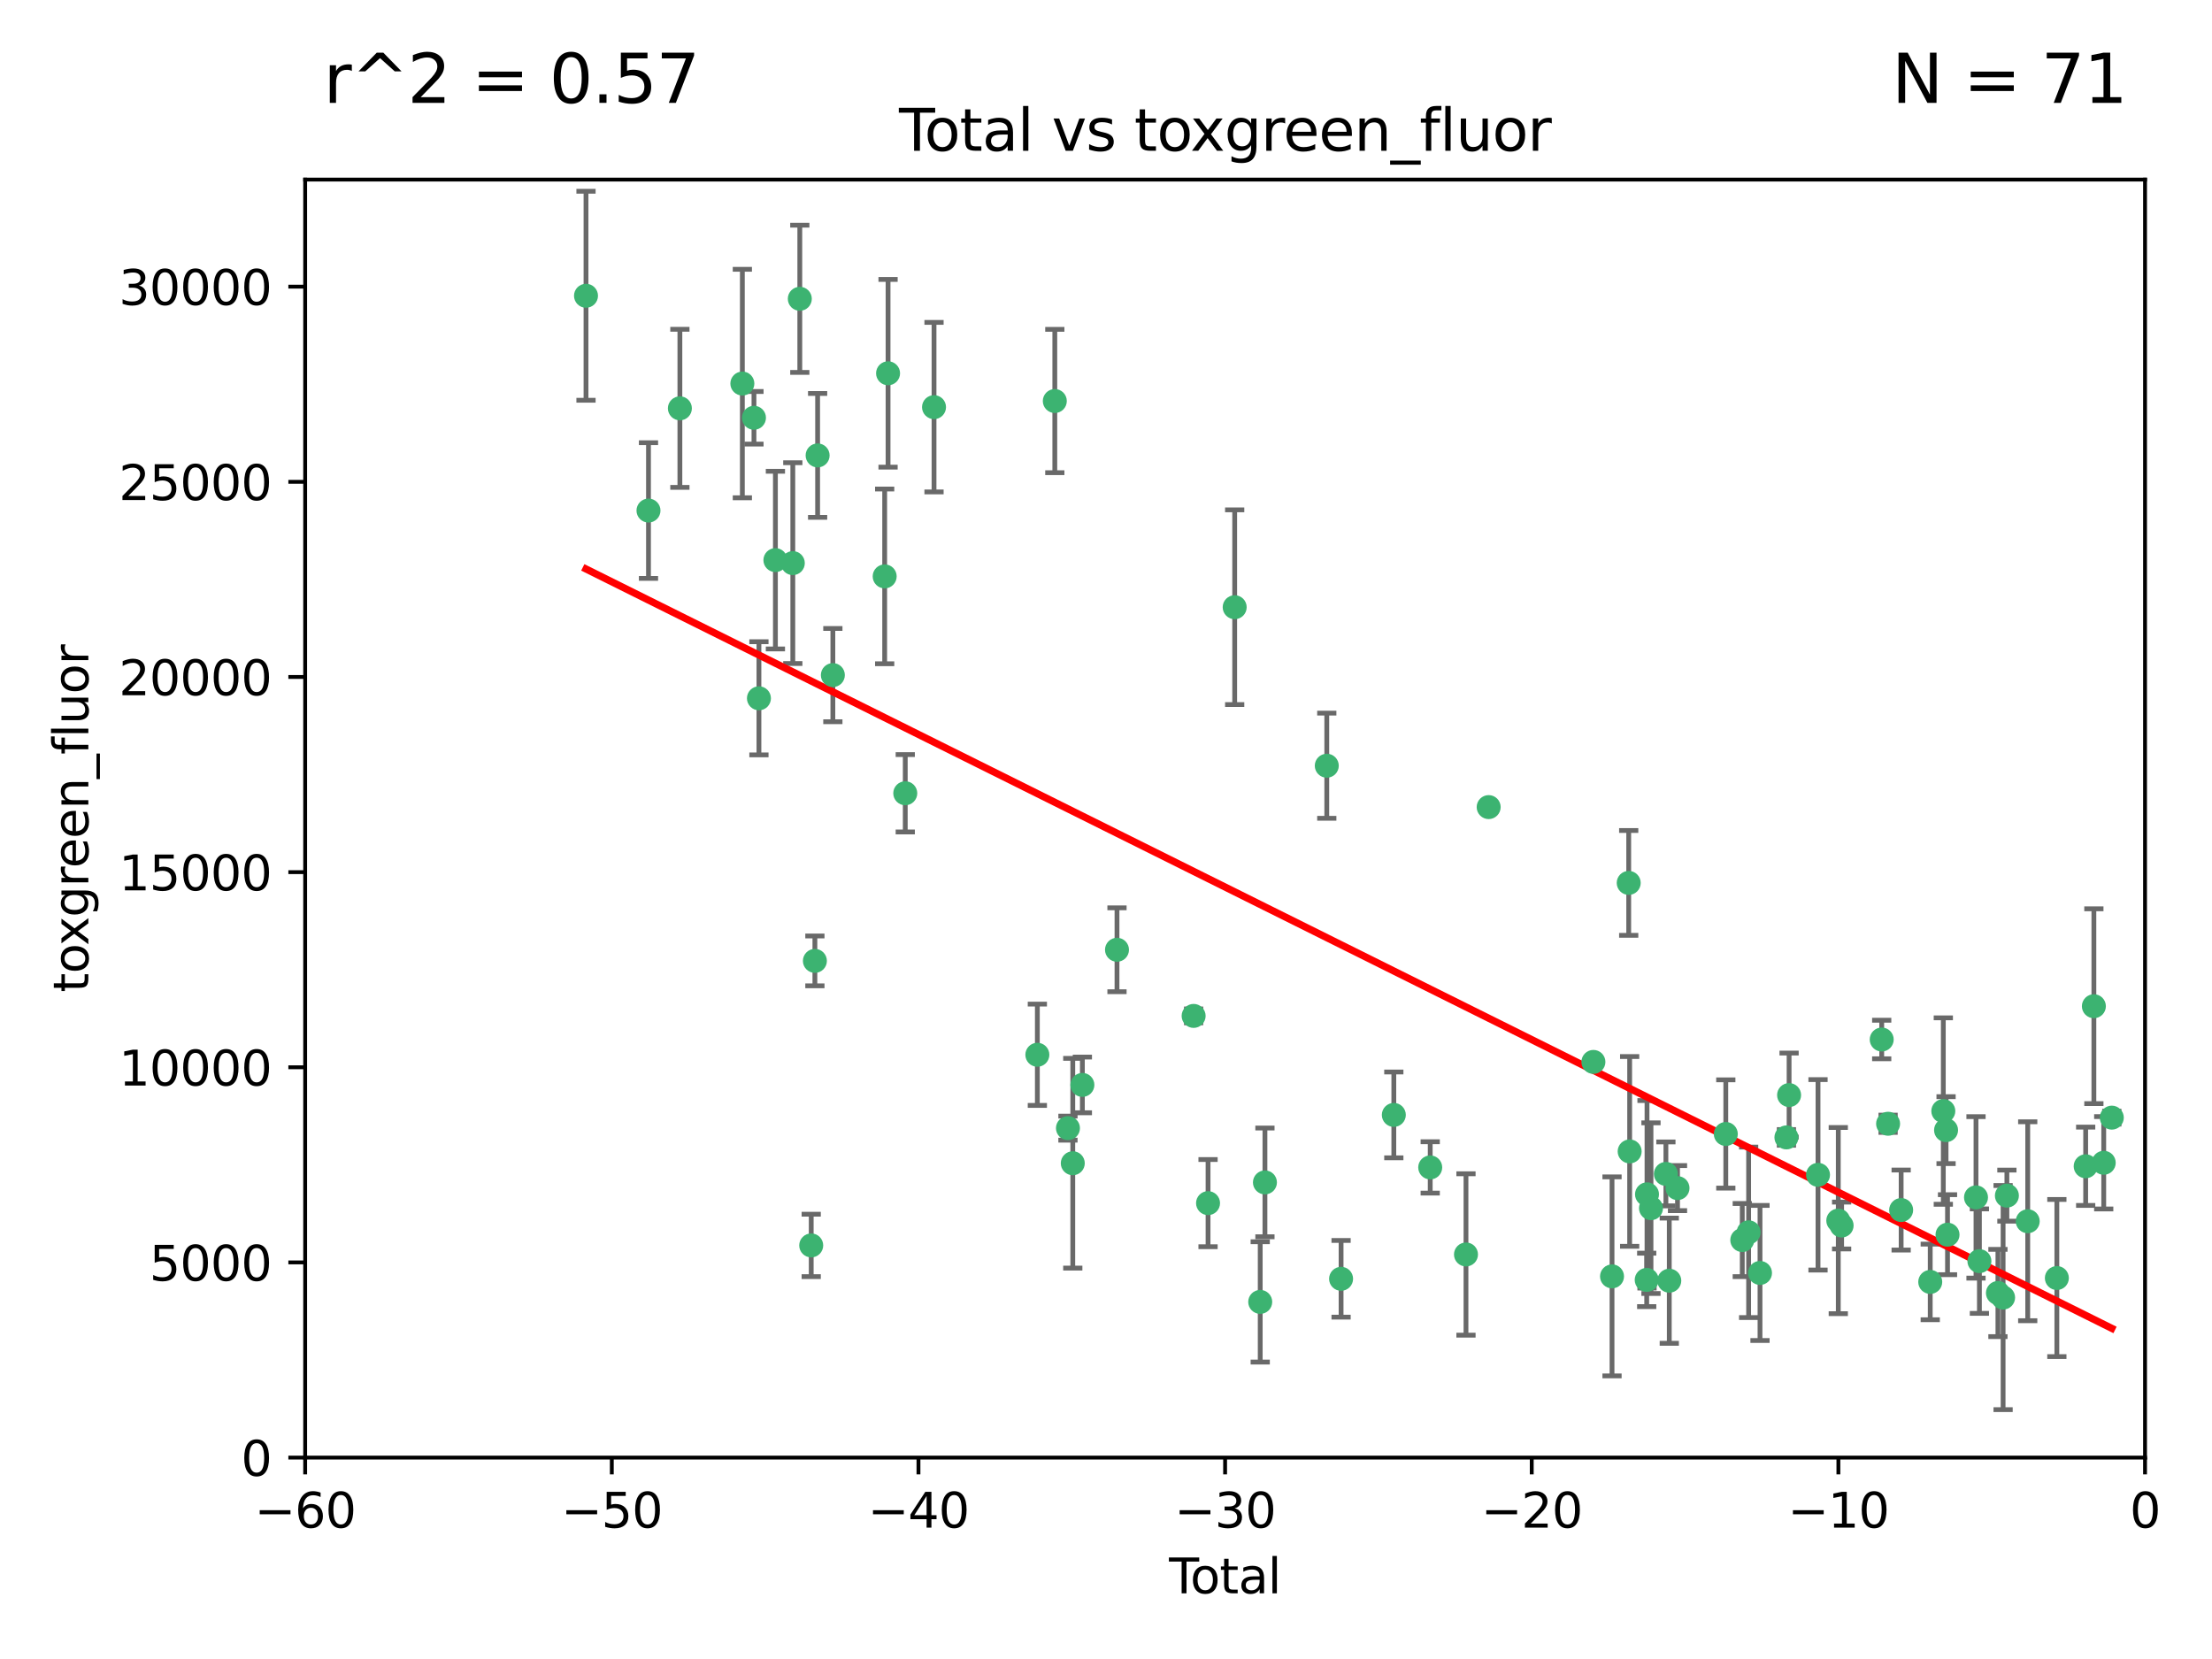 <?xml version="1.0" encoding="utf-8" standalone="no"?>
<!DOCTYPE svg PUBLIC "-//W3C//DTD SVG 1.1//EN"
  "http://www.w3.org/Graphics/SVG/1.1/DTD/svg11.dtd">
<svg xmlns:xlink="http://www.w3.org/1999/xlink" width="460.8pt" height="345.6pt" viewBox="0 0 460.8 345.6" xmlns="http://www.w3.org/2000/svg" version="1.1">
 <defs>
  <style type="text/css">*{stroke-linejoin: round; stroke-linecap: butt}</style>
 </defs>
 <g id="figure_1">
  <g id="patch_1">
   <path d="M 0 345.6 
L 460.8 345.6 
L 460.8 0 
L 0 0 
z
" style="fill: #ffffff"/>
  </g>
  <g id="axes_1">
   <g id="patch_2">
    <path d="M 63.571 303.64 
L 446.85 303.64 
L 446.85 37.411 
L 63.571 37.411 
z
" style="fill: #ffffff"/>
   </g>
   <g id="PathCollection_1">
    <defs>
     <path id="m26430bf4f0" d="M 0 1.118 
C 0.297 1.118 0.581 1 0.791 0.791 
C 1 0.581 1.118 0.297 1.118 0 
C 1.118 -0.297 1 -0.581 0.791 -0.791 
C 0.581 -1 0.297 -1.118 0 -1.118 
C -0.297 -1.118 -0.581 -1 -0.791 -0.791 
C -1 -0.581 -1.118 -0.297 -1.118 0 
C -1.118 0.297 -1 0.581 -0.791 0.791 
C -0.581 1 -0.297 1.118 0 1.118 
z
" style="stroke: #3cb371"/>
    </defs>
    <g clip-path="url(#p7add8eb49b)">
     <use xlink:href="#m26430bf4f0" x="122.075" y="61.614" style="fill: #3cb371; stroke: #3cb371"/>
     <use xlink:href="#m26430bf4f0" x="135.093" y="106.358" style="fill: #3cb371; stroke: #3cb371"/>
     <use xlink:href="#m26430bf4f0" x="141.633" y="85.062" style="fill: #3cb371; stroke: #3cb371"/>
     <use xlink:href="#m26430bf4f0" x="154.646" y="79.9" style="fill: #3cb371; stroke: #3cb371"/>
     <use xlink:href="#m26430bf4f0" x="157.063" y="87.031" style="fill: #3cb371; stroke: #3cb371"/>
     <use xlink:href="#m26430bf4f0" x="158.1" y="145.468" style="fill: #3cb371; stroke: #3cb371"/>
     <use xlink:href="#m26430bf4f0" x="161.532" y="116.682" style="fill: #3cb371; stroke: #3cb371"/>
     <use xlink:href="#m26430bf4f0" x="165.156" y="117.306" style="fill: #3cb371; stroke: #3cb371"/>
     <use xlink:href="#m26430bf4f0" x="166.614" y="62.244" style="fill: #3cb371; stroke: #3cb371"/>
     <use xlink:href="#m26430bf4f0" x="168.991" y="259.442" style="fill: #3cb371; stroke: #3cb371"/>
     <use xlink:href="#m26430bf4f0" x="169.757" y="200.168" style="fill: #3cb371; stroke: #3cb371"/>
     <use xlink:href="#m26430bf4f0" x="170.325" y="94.872" style="fill: #3cb371; stroke: #3cb371"/>
     <use xlink:href="#m26430bf4f0" x="173.5" y="140.634" style="fill: #3cb371; stroke: #3cb371"/>
     <use xlink:href="#m26430bf4f0" x="184.294" y="120.071" style="fill: #3cb371; stroke: #3cb371"/>
     <use xlink:href="#m26430bf4f0" x="185" y="77.763" style="fill: #3cb371; stroke: #3cb371"/>
     <use xlink:href="#m26430bf4f0" x="188.583" y="165.251" style="fill: #3cb371; stroke: #3cb371"/>
     <use xlink:href="#m26430bf4f0" x="194.574" y="84.817" style="fill: #3cb371; stroke: #3cb371"/>
     <use xlink:href="#m26430bf4f0" x="216.1" y="219.726" style="fill: #3cb371; stroke: #3cb371"/>
     <use xlink:href="#m26430bf4f0" x="219.736" y="83.54" style="fill: #3cb371; stroke: #3cb371"/>
     <use xlink:href="#m26430bf4f0" x="222.475" y="235.012" style="fill: #3cb371; stroke: #3cb371"/>
     <use xlink:href="#m26430bf4f0" x="223.48" y="242.324" style="fill: #3cb371; stroke: #3cb371"/>
     <use xlink:href="#m26430bf4f0" x="225.479" y="226.007" style="fill: #3cb371; stroke: #3cb371"/>
     <use xlink:href="#m26430bf4f0" x="232.69" y="197.854" style="fill: #3cb371; stroke: #3cb371"/>
     <use xlink:href="#m26430bf4f0" x="248.655" y="211.632" style="fill: #3cb371; stroke: #3cb371"/>
     <use xlink:href="#m26430bf4f0" x="251.658" y="250.635" style="fill: #3cb371; stroke: #3cb371"/>
     <use xlink:href="#m26430bf4f0" x="257.207" y="126.494" style="fill: #3cb371; stroke: #3cb371"/>
     <use xlink:href="#m26430bf4f0" x="262.527" y="271.21" style="fill: #3cb371; stroke: #3cb371"/>
     <use xlink:href="#m26430bf4f0" x="263.509" y="246.318" style="fill: #3cb371; stroke: #3cb371"/>
     <use xlink:href="#m26430bf4f0" x="276.393" y="159.514" style="fill: #3cb371; stroke: #3cb371"/>
     <use xlink:href="#m26430bf4f0" x="279.372" y="266.399" style="fill: #3cb371; stroke: #3cb371"/>
     <use xlink:href="#m26430bf4f0" x="290.359" y="232.256" style="fill: #3cb371; stroke: #3cb371"/>
     <use xlink:href="#m26430bf4f0" x="297.94" y="243.195" style="fill: #3cb371; stroke: #3cb371"/>
     <use xlink:href="#m26430bf4f0" x="305.391" y="261.328" style="fill: #3cb371; stroke: #3cb371"/>
     <use xlink:href="#m26430bf4f0" x="310.117" y="168.134" style="fill: #3cb371; stroke: #3cb371"/>
     <use xlink:href="#m26430bf4f0" x="331.936" y="221.217" style="fill: #3cb371; stroke: #3cb371"/>
     <use xlink:href="#m26430bf4f0" x="335.814" y="265.894" style="fill: #3cb371; stroke: #3cb371"/>
     <use xlink:href="#m26430bf4f0" x="339.29" y="183.926" style="fill: #3cb371; stroke: #3cb371"/>
     <use xlink:href="#m26430bf4f0" x="339.487" y="239.862" style="fill: #3cb371; stroke: #3cb371"/>
     <use xlink:href="#m26430bf4f0" x="343.038" y="266.625" style="fill: #3cb371; stroke: #3cb371"/>
     <use xlink:href="#m26430bf4f0" x="343.102" y="248.797" style="fill: #3cb371; stroke: #3cb371"/>
     <use xlink:href="#m26430bf4f0" x="343.931" y="251.686" style="fill: #3cb371; stroke: #3cb371"/>
     <use xlink:href="#m26430bf4f0" x="347.037" y="244.545" style="fill: #3cb371; stroke: #3cb371"/>
     <use xlink:href="#m26430bf4f0" x="347.742" y="266.793" style="fill: #3cb371; stroke: #3cb371"/>
     <use xlink:href="#m26430bf4f0" x="349.456" y="247.505" style="fill: #3cb371; stroke: #3cb371"/>
     <use xlink:href="#m26430bf4f0" x="359.516" y="236.229" style="fill: #3cb371; stroke: #3cb371"/>
     <use xlink:href="#m26430bf4f0" x="362.948" y="258.329" style="fill: #3cb371; stroke: #3cb371"/>
     <use xlink:href="#m26430bf4f0" x="364.272" y="256.714" style="fill: #3cb371; stroke: #3cb371"/>
     <use xlink:href="#m26430bf4f0" x="366.641" y="265.178" style="fill: #3cb371; stroke: #3cb371"/>
     <use xlink:href="#m26430bf4f0" x="372.144" y="236.943" style="fill: #3cb371; stroke: #3cb371"/>
     <use xlink:href="#m26430bf4f0" x="372.7" y="228.123" style="fill: #3cb371; stroke: #3cb371"/>
     <use xlink:href="#m26430bf4f0" x="378.726" y="244.739" style="fill: #3cb371; stroke: #3cb371"/>
     <use xlink:href="#m26430bf4f0" x="382.948" y="254.269" style="fill: #3cb371; stroke: #3cb371"/>
     <use xlink:href="#m26430bf4f0" x="383.643" y="255.298" style="fill: #3cb371; stroke: #3cb371"/>
     <use xlink:href="#m26430bf4f0" x="391.995" y="216.55" style="fill: #3cb371; stroke: #3cb371"/>
     <use xlink:href="#m26430bf4f0" x="393.325" y="234.099" style="fill: #3cb371; stroke: #3cb371"/>
     <use xlink:href="#m26430bf4f0" x="396.044" y="252.073" style="fill: #3cb371; stroke: #3cb371"/>
     <use xlink:href="#m26430bf4f0" x="402.103" y="267.05" style="fill: #3cb371; stroke: #3cb371"/>
     <use xlink:href="#m26430bf4f0" x="404.828" y="231.454" style="fill: #3cb371; stroke: #3cb371"/>
     <use xlink:href="#m26430bf4f0" x="405.4" y="235.431" style="fill: #3cb371; stroke: #3cb371"/>
     <use xlink:href="#m26430bf4f0" x="405.704" y="257.206" style="fill: #3cb371; stroke: #3cb371"/>
     <use xlink:href="#m26430bf4f0" x="411.637" y="249.438" style="fill: #3cb371; stroke: #3cb371"/>
     <use xlink:href="#m26430bf4f0" x="412.347" y="262.719" style="fill: #3cb371; stroke: #3cb371"/>
     <use xlink:href="#m26430bf4f0" x="416.205" y="269.353" style="fill: #3cb371; stroke: #3cb371"/>
     <use xlink:href="#m26430bf4f0" x="417.282" y="270.307" style="fill: #3cb371; stroke: #3cb371"/>
     <use xlink:href="#m26430bf4f0" x="418.073" y="249.072" style="fill: #3cb371; stroke: #3cb371"/>
     <use xlink:href="#m26430bf4f0" x="422.412" y="254.408" style="fill: #3cb371; stroke: #3cb371"/>
     <use xlink:href="#m26430bf4f0" x="428.481" y="266.237" style="fill: #3cb371; stroke: #3cb371"/>
     <use xlink:href="#m26430bf4f0" x="434.484" y="242.954" style="fill: #3cb371; stroke: #3cb371"/>
     <use xlink:href="#m26430bf4f0" x="436.193" y="209.613" style="fill: #3cb371; stroke: #3cb371"/>
     <use xlink:href="#m26430bf4f0" x="438.245" y="242.227" style="fill: #3cb371; stroke: #3cb371"/>
     <use xlink:href="#m26430bf4f0" x="439.928" y="232.825" style="fill: #3cb371; stroke: #3cb371"/>
    </g>
   </g>
   <g id="matplotlib.axis_1">
    <g id="xtick_1">
     <g id="line2d_1">
      <defs>
       <path id="mfbfee22e78" d="M 0 0 
L 0 3.5 
" style="stroke: #000000; stroke-width: 0.8"/>
      </defs>
      <g>
       <use xlink:href="#mfbfee22e78" x="63.571" y="303.64" style="stroke: #000000; stroke-width: 0.8"/>
      </g>
     </g>
     <g id="text_1">
      <!-- −60 -->
      <g transform="translate(53.019 318.238)scale(0.1 -0.1)">
       <defs>
        <path id="DejaVuSans-2212" d="M 678 2272 
L 4684 2272 
L 4684 1741 
L 678 1741 
L 678 2272 
z
" transform="scale(0.016)"/>
        <path id="DejaVuSans-36" d="M 2113 2584 
Q 1688 2584 1439 2293 
Q 1191 2003 1191 1497 
Q 1191 994 1439 701 
Q 1688 409 2113 409 
Q 2538 409 2786 701 
Q 3034 994 3034 1497 
Q 3034 2003 2786 2293 
Q 2538 2584 2113 2584 
z
M 3366 4563 
L 3366 3988 
Q 3128 4100 2886 4159 
Q 2644 4219 2406 4219 
Q 1781 4219 1451 3797 
Q 1122 3375 1075 2522 
Q 1259 2794 1537 2939 
Q 1816 3084 2150 3084 
Q 2853 3084 3261 2657 
Q 3669 2231 3669 1497 
Q 3669 778 3244 343 
Q 2819 -91 2113 -91 
Q 1303 -91 875 529 
Q 447 1150 447 2328 
Q 447 3434 972 4092 
Q 1497 4750 2381 4750 
Q 2619 4750 2861 4703 
Q 3103 4656 3366 4563 
z
" transform="scale(0.016)"/>
        <path id="DejaVuSans-30" d="M 2034 4250 
Q 1547 4250 1301 3770 
Q 1056 3291 1056 2328 
Q 1056 1369 1301 889 
Q 1547 409 2034 409 
Q 2525 409 2770 889 
Q 3016 1369 3016 2328 
Q 3016 3291 2770 3770 
Q 2525 4250 2034 4250 
z
M 2034 4750 
Q 2819 4750 3233 4129 
Q 3647 3509 3647 2328 
Q 3647 1150 3233 529 
Q 2819 -91 2034 -91 
Q 1250 -91 836 529 
Q 422 1150 422 2328 
Q 422 3509 836 4129 
Q 1250 4750 2034 4750 
z
" transform="scale(0.016)"/>
       </defs>
       <use xlink:href="#DejaVuSans-2212"/>
       <use xlink:href="#DejaVuSans-36" x="83.789"/>
       <use xlink:href="#DejaVuSans-30" x="147.412"/>
      </g>
     </g>
    </g>
    <g id="xtick_2">
     <g id="line2d_2">
      <g>
       <use xlink:href="#mfbfee22e78" x="127.451" y="303.64" style="stroke: #000000; stroke-width: 0.8"/>
      </g>
     </g>
     <g id="text_2">
      <!-- −50 -->
      <g transform="translate(116.899 318.238)scale(0.1 -0.1)">
       <defs>
        <path id="DejaVuSans-35" d="M 691 4666 
L 3169 4666 
L 3169 4134 
L 1269 4134 
L 1269 2991 
Q 1406 3038 1543 3061 
Q 1681 3084 1819 3084 
Q 2600 3084 3056 2656 
Q 3513 2228 3513 1497 
Q 3513 744 3044 326 
Q 2575 -91 1722 -91 
Q 1428 -91 1123 -41 
Q 819 9 494 109 
L 494 744 
Q 775 591 1075 516 
Q 1375 441 1709 441 
Q 2250 441 2565 725 
Q 2881 1009 2881 1497 
Q 2881 1984 2565 2268 
Q 2250 2553 1709 2553 
Q 1456 2553 1204 2497 
Q 953 2441 691 2322 
L 691 4666 
z
" transform="scale(0.016)"/>
       </defs>
       <use xlink:href="#DejaVuSans-2212"/>
       <use xlink:href="#DejaVuSans-35" x="83.789"/>
       <use xlink:href="#DejaVuSans-30" x="147.412"/>
      </g>
     </g>
    </g>
    <g id="xtick_3">
     <g id="line2d_3">
      <g>
       <use xlink:href="#mfbfee22e78" x="191.331" y="303.64" style="stroke: #000000; stroke-width: 0.8"/>
      </g>
     </g>
     <g id="text_3">
      <!-- −40 -->
      <g transform="translate(180.778 318.238)scale(0.1 -0.1)">
       <defs>
        <path id="DejaVuSans-34" d="M 2419 4116 
L 825 1625 
L 2419 1625 
L 2419 4116 
z
M 2253 4666 
L 3047 4666 
L 3047 1625 
L 3713 1625 
L 3713 1100 
L 3047 1100 
L 3047 0 
L 2419 0 
L 2419 1100 
L 313 1100 
L 313 1709 
L 2253 4666 
z
" transform="scale(0.016)"/>
       </defs>
       <use xlink:href="#DejaVuSans-2212"/>
       <use xlink:href="#DejaVuSans-34" x="83.789"/>
       <use xlink:href="#DejaVuSans-30" x="147.412"/>
      </g>
     </g>
    </g>
    <g id="xtick_4">
     <g id="line2d_4">
      <g>
       <use xlink:href="#mfbfee22e78" x="255.211" y="303.64" style="stroke: #000000; stroke-width: 0.8"/>
      </g>
     </g>
     <g id="text_4">
      <!-- −30 -->
      <g transform="translate(244.658 318.238)scale(0.1 -0.1)">
       <defs>
        <path id="DejaVuSans-33" d="M 2597 2516 
Q 3050 2419 3304 2112 
Q 3559 1806 3559 1356 
Q 3559 666 3084 287 
Q 2609 -91 1734 -91 
Q 1441 -91 1130 -33 
Q 819 25 488 141 
L 488 750 
Q 750 597 1062 519 
Q 1375 441 1716 441 
Q 2309 441 2620 675 
Q 2931 909 2931 1356 
Q 2931 1769 2642 2001 
Q 2353 2234 1838 2234 
L 1294 2234 
L 1294 2753 
L 1863 2753 
Q 2328 2753 2575 2939 
Q 2822 3125 2822 3475 
Q 2822 3834 2567 4026 
Q 2313 4219 1838 4219 
Q 1578 4219 1281 4162 
Q 984 4106 628 3988 
L 628 4550 
Q 988 4650 1302 4700 
Q 1616 4750 1894 4750 
Q 2613 4750 3031 4423 
Q 3450 4097 3450 3541 
Q 3450 3153 3228 2886 
Q 3006 2619 2597 2516 
z
" transform="scale(0.016)"/>
       </defs>
       <use xlink:href="#DejaVuSans-2212"/>
       <use xlink:href="#DejaVuSans-33" x="83.789"/>
       <use xlink:href="#DejaVuSans-30" x="147.412"/>
      </g>
     </g>
    </g>
    <g id="xtick_5">
     <g id="line2d_5">
      <g>
       <use xlink:href="#mfbfee22e78" x="319.09" y="303.64" style="stroke: #000000; stroke-width: 0.8"/>
      </g>
     </g>
     <g id="text_5">
      <!-- −20 -->
      <g transform="translate(308.538 318.238)scale(0.1 -0.1)">
       <defs>
        <path id="DejaVuSans-32" d="M 1228 531 
L 3431 531 
L 3431 0 
L 469 0 
L 469 531 
Q 828 903 1448 1529 
Q 2069 2156 2228 2338 
Q 2531 2678 2651 2914 
Q 2772 3150 2772 3378 
Q 2772 3750 2511 3984 
Q 2250 4219 1831 4219 
Q 1534 4219 1204 4116 
Q 875 4013 500 3803 
L 500 4441 
Q 881 4594 1212 4672 
Q 1544 4750 1819 4750 
Q 2544 4750 2975 4387 
Q 3406 4025 3406 3419 
Q 3406 3131 3298 2873 
Q 3191 2616 2906 2266 
Q 2828 2175 2409 1742 
Q 1991 1309 1228 531 
z
" transform="scale(0.016)"/>
       </defs>
       <use xlink:href="#DejaVuSans-2212"/>
       <use xlink:href="#DejaVuSans-32" x="83.789"/>
       <use xlink:href="#DejaVuSans-30" x="147.412"/>
      </g>
     </g>
    </g>
    <g id="xtick_6">
     <g id="line2d_6">
      <g>
       <use xlink:href="#mfbfee22e78" x="382.97" y="303.64" style="stroke: #000000; stroke-width: 0.8"/>
      </g>
     </g>
     <g id="text_6">
      <!-- −10 -->
      <g transform="translate(372.418 318.238)scale(0.1 -0.1)">
       <defs>
        <path id="DejaVuSans-31" d="M 794 531 
L 1825 531 
L 1825 4091 
L 703 3866 
L 703 4441 
L 1819 4666 
L 2450 4666 
L 2450 531 
L 3481 531 
L 3481 0 
L 794 0 
L 794 531 
z
" transform="scale(0.016)"/>
       </defs>
       <use xlink:href="#DejaVuSans-2212"/>
       <use xlink:href="#DejaVuSans-31" x="83.789"/>
       <use xlink:href="#DejaVuSans-30" x="147.412"/>
      </g>
     </g>
    </g>
    <g id="xtick_7">
     <g id="line2d_7">
      <g>
       <use xlink:href="#mfbfee22e78" x="446.85" y="303.64" style="stroke: #000000; stroke-width: 0.8"/>
      </g>
     </g>
     <g id="text_7">
      <!-- 0 -->
      <g transform="translate(443.669 318.238)scale(0.1 -0.1)">
       <use xlink:href="#DejaVuSans-30"/>
      </g>
     </g>
    </g>
    <g id="text_8">
     <!-- Total -->
     <g transform="translate(243.534 331.917)scale(0.1 -0.1)">
      <defs>
       <path id="DejaVuSans-54" d="M -19 4666 
L 3928 4666 
L 3928 4134 
L 2272 4134 
L 2272 0 
L 1638 0 
L 1638 4134 
L -19 4134 
L -19 4666 
z
" transform="scale(0.016)"/>
       <path id="DejaVuSans-6f" d="M 1959 3097 
Q 1497 3097 1228 2736 
Q 959 2375 959 1747 
Q 959 1119 1226 758 
Q 1494 397 1959 397 
Q 2419 397 2687 759 
Q 2956 1122 2956 1747 
Q 2956 2369 2687 2733 
Q 2419 3097 1959 3097 
z
M 1959 3584 
Q 2709 3584 3137 3096 
Q 3566 2609 3566 1747 
Q 3566 888 3137 398 
Q 2709 -91 1959 -91 
Q 1206 -91 779 398 
Q 353 888 353 1747 
Q 353 2609 779 3096 
Q 1206 3584 1959 3584 
z
" transform="scale(0.016)"/>
       <path id="DejaVuSans-74" d="M 1172 4494 
L 1172 3500 
L 2356 3500 
L 2356 3053 
L 1172 3053 
L 1172 1153 
Q 1172 725 1289 603 
Q 1406 481 1766 481 
L 2356 481 
L 2356 0 
L 1766 0 
Q 1100 0 847 248 
Q 594 497 594 1153 
L 594 3053 
L 172 3053 
L 172 3500 
L 594 3500 
L 594 4494 
L 1172 4494 
z
" transform="scale(0.016)"/>
       <path id="DejaVuSans-61" d="M 2194 1759 
Q 1497 1759 1228 1600 
Q 959 1441 959 1056 
Q 959 750 1161 570 
Q 1363 391 1709 391 
Q 2188 391 2477 730 
Q 2766 1069 2766 1631 
L 2766 1759 
L 2194 1759 
z
M 3341 1997 
L 3341 0 
L 2766 0 
L 2766 531 
Q 2569 213 2275 61 
Q 1981 -91 1556 -91 
Q 1019 -91 701 211 
Q 384 513 384 1019 
Q 384 1609 779 1909 
Q 1175 2209 1959 2209 
L 2766 2209 
L 2766 2266 
Q 2766 2663 2505 2880 
Q 2244 3097 1772 3097 
Q 1472 3097 1187 3025 
Q 903 2953 641 2809 
L 641 3341 
Q 956 3463 1253 3523 
Q 1550 3584 1831 3584 
Q 2591 3584 2966 3190 
Q 3341 2797 3341 1997 
z
" transform="scale(0.016)"/>
       <path id="DejaVuSans-6c" d="M 603 4863 
L 1178 4863 
L 1178 0 
L 603 0 
L 603 4863 
z
" transform="scale(0.016)"/>
      </defs>
      <use xlink:href="#DejaVuSans-54"/>
      <use xlink:href="#DejaVuSans-6f" x="44.084"/>
      <use xlink:href="#DejaVuSans-74" x="105.266"/>
      <use xlink:href="#DejaVuSans-61" x="144.475"/>
      <use xlink:href="#DejaVuSans-6c" x="205.754"/>
     </g>
    </g>
   </g>
   <g id="matplotlib.axis_2">
    <g id="ytick_1">
     <g id="line2d_8">
      <defs>
       <path id="m471dee2072" d="M 0 0 
L -3.5 0 
" style="stroke: #000000; stroke-width: 0.8"/>
      </defs>
      <g>
       <use xlink:href="#m471dee2072" x="63.571" y="303.64" style="stroke: #000000; stroke-width: 0.8"/>
      </g>
     </g>
     <g id="text_9">
      <!-- 0 -->
      <g transform="translate(50.209 307.439)scale(0.1 -0.1)">
       <use xlink:href="#DejaVuSans-30"/>
      </g>
     </g>
    </g>
    <g id="ytick_2">
     <g id="line2d_9">
      <g>
       <use xlink:href="#m471dee2072" x="63.571" y="262.986" style="stroke: #000000; stroke-width: 0.8"/>
      </g>
     </g>
     <g id="text_10">
      <!-- 5000 -->
      <g transform="translate(31.121 266.786)scale(0.1 -0.1)">
       <use xlink:href="#DejaVuSans-35"/>
       <use xlink:href="#DejaVuSans-30" x="63.623"/>
       <use xlink:href="#DejaVuSans-30" x="127.246"/>
       <use xlink:href="#DejaVuSans-30" x="190.869"/>
      </g>
     </g>
    </g>
    <g id="ytick_3">
     <g id="line2d_10">
      <g>
       <use xlink:href="#m471dee2072" x="63.571" y="222.333" style="stroke: #000000; stroke-width: 0.8"/>
      </g>
     </g>
     <g id="text_11">
      <!-- 10000 -->
      <g transform="translate(24.759 226.132)scale(0.1 -0.1)">
       <use xlink:href="#DejaVuSans-31"/>
       <use xlink:href="#DejaVuSans-30" x="63.623"/>
       <use xlink:href="#DejaVuSans-30" x="127.246"/>
       <use xlink:href="#DejaVuSans-30" x="190.869"/>
       <use xlink:href="#DejaVuSans-30" x="254.492"/>
      </g>
     </g>
    </g>
    <g id="ytick_4">
     <g id="line2d_11">
      <g>
       <use xlink:href="#m471dee2072" x="63.571" y="181.679" style="stroke: #000000; stroke-width: 0.8"/>
      </g>
     </g>
     <g id="text_12">
      <!-- 15000 -->
      <g transform="translate(24.759 185.478)scale(0.1 -0.1)">
       <use xlink:href="#DejaVuSans-31"/>
       <use xlink:href="#DejaVuSans-35" x="63.623"/>
       <use xlink:href="#DejaVuSans-30" x="127.246"/>
       <use xlink:href="#DejaVuSans-30" x="190.869"/>
       <use xlink:href="#DejaVuSans-30" x="254.492"/>
      </g>
     </g>
    </g>
    <g id="ytick_5">
     <g id="line2d_12">
      <g>
       <use xlink:href="#m471dee2072" x="63.571" y="141.026" style="stroke: #000000; stroke-width: 0.8"/>
      </g>
     </g>
     <g id="text_13">
      <!-- 20000 -->
      <g transform="translate(24.759 144.825)scale(0.1 -0.1)">
       <use xlink:href="#DejaVuSans-32"/>
       <use xlink:href="#DejaVuSans-30" x="63.623"/>
       <use xlink:href="#DejaVuSans-30" x="127.246"/>
       <use xlink:href="#DejaVuSans-30" x="190.869"/>
       <use xlink:href="#DejaVuSans-30" x="254.492"/>
      </g>
     </g>
    </g>
    <g id="ytick_6">
     <g id="line2d_13">
      <g>
       <use xlink:href="#m471dee2072" x="63.571" y="100.372" style="stroke: #000000; stroke-width: 0.8"/>
      </g>
     </g>
     <g id="text_14">
      <!-- 25000 -->
      <g transform="translate(24.759 104.171)scale(0.1 -0.1)">
       <use xlink:href="#DejaVuSans-32"/>
       <use xlink:href="#DejaVuSans-35" x="63.623"/>
       <use xlink:href="#DejaVuSans-30" x="127.246"/>
       <use xlink:href="#DejaVuSans-30" x="190.869"/>
       <use xlink:href="#DejaVuSans-30" x="254.492"/>
      </g>
     </g>
    </g>
    <g id="ytick_7">
     <g id="line2d_14">
      <g>
       <use xlink:href="#m471dee2072" x="63.571" y="59.718" style="stroke: #000000; stroke-width: 0.8"/>
      </g>
     </g>
     <g id="text_15">
      <!-- 30000 -->
      <g transform="translate(24.759 63.518)scale(0.1 -0.1)">
       <use xlink:href="#DejaVuSans-33"/>
       <use xlink:href="#DejaVuSans-30" x="63.623"/>
       <use xlink:href="#DejaVuSans-30" x="127.246"/>
       <use xlink:href="#DejaVuSans-30" x="190.869"/>
       <use xlink:href="#DejaVuSans-30" x="254.492"/>
      </g>
     </g>
    </g>
    <g id="text_16">
     <!-- toxgreen_fluor -->
     <g transform="translate(18.401 206.72)rotate(-90)scale(0.1 -0.1)">
      <defs>
       <path id="DejaVuSans-78" d="M 3513 3500 
L 2247 1797 
L 3578 0 
L 2900 0 
L 1881 1375 
L 863 0 
L 184 0 
L 1544 1831 
L 300 3500 
L 978 3500 
L 1906 2253 
L 2834 3500 
L 3513 3500 
z
" transform="scale(0.016)"/>
       <path id="DejaVuSans-67" d="M 2906 1791 
Q 2906 2416 2648 2759 
Q 2391 3103 1925 3103 
Q 1463 3103 1205 2759 
Q 947 2416 947 1791 
Q 947 1169 1205 825 
Q 1463 481 1925 481 
Q 2391 481 2648 825 
Q 2906 1169 2906 1791 
z
M 3481 434 
Q 3481 -459 3084 -895 
Q 2688 -1331 1869 -1331 
Q 1566 -1331 1297 -1286 
Q 1028 -1241 775 -1147 
L 775 -588 
Q 1028 -725 1275 -790 
Q 1522 -856 1778 -856 
Q 2344 -856 2625 -561 
Q 2906 -266 2906 331 
L 2906 616 
Q 2728 306 2450 153 
Q 2172 0 1784 0 
Q 1141 0 747 490 
Q 353 981 353 1791 
Q 353 2603 747 3093 
Q 1141 3584 1784 3584 
Q 2172 3584 2450 3431 
Q 2728 3278 2906 2969 
L 2906 3500 
L 3481 3500 
L 3481 434 
z
" transform="scale(0.016)"/>
       <path id="DejaVuSans-72" d="M 2631 2963 
Q 2534 3019 2420 3045 
Q 2306 3072 2169 3072 
Q 1681 3072 1420 2755 
Q 1159 2438 1159 1844 
L 1159 0 
L 581 0 
L 581 3500 
L 1159 3500 
L 1159 2956 
Q 1341 3275 1631 3429 
Q 1922 3584 2338 3584 
Q 2397 3584 2469 3576 
Q 2541 3569 2628 3553 
L 2631 2963 
z
" transform="scale(0.016)"/>
       <path id="DejaVuSans-65" d="M 3597 1894 
L 3597 1613 
L 953 1613 
Q 991 1019 1311 708 
Q 1631 397 2203 397 
Q 2534 397 2845 478 
Q 3156 559 3463 722 
L 3463 178 
Q 3153 47 2828 -22 
Q 2503 -91 2169 -91 
Q 1331 -91 842 396 
Q 353 884 353 1716 
Q 353 2575 817 3079 
Q 1281 3584 2069 3584 
Q 2775 3584 3186 3129 
Q 3597 2675 3597 1894 
z
M 3022 2063 
Q 3016 2534 2758 2815 
Q 2500 3097 2075 3097 
Q 1594 3097 1305 2825 
Q 1016 2553 972 2059 
L 3022 2063 
z
" transform="scale(0.016)"/>
       <path id="DejaVuSans-6e" d="M 3513 2113 
L 3513 0 
L 2938 0 
L 2938 2094 
Q 2938 2591 2744 2837 
Q 2550 3084 2163 3084 
Q 1697 3084 1428 2787 
Q 1159 2491 1159 1978 
L 1159 0 
L 581 0 
L 581 3500 
L 1159 3500 
L 1159 2956 
Q 1366 3272 1645 3428 
Q 1925 3584 2291 3584 
Q 2894 3584 3203 3211 
Q 3513 2838 3513 2113 
z
" transform="scale(0.016)"/>
       <path id="DejaVuSans-5f" d="M 3263 -1063 
L 3263 -1509 
L -63 -1509 
L -63 -1063 
L 3263 -1063 
z
" transform="scale(0.016)"/>
       <path id="DejaVuSans-66" d="M 2375 4863 
L 2375 4384 
L 1825 4384 
Q 1516 4384 1395 4259 
Q 1275 4134 1275 3809 
L 1275 3500 
L 2222 3500 
L 2222 3053 
L 1275 3053 
L 1275 0 
L 697 0 
L 697 3053 
L 147 3053 
L 147 3500 
L 697 3500 
L 697 3744 
Q 697 4328 969 4595 
Q 1241 4863 1831 4863 
L 2375 4863 
z
" transform="scale(0.016)"/>
       <path id="DejaVuSans-75" d="M 544 1381 
L 544 3500 
L 1119 3500 
L 1119 1403 
Q 1119 906 1312 657 
Q 1506 409 1894 409 
Q 2359 409 2629 706 
Q 2900 1003 2900 1516 
L 2900 3500 
L 3475 3500 
L 3475 0 
L 2900 0 
L 2900 538 
Q 2691 219 2414 64 
Q 2138 -91 1772 -91 
Q 1169 -91 856 284 
Q 544 659 544 1381 
z
M 1991 3584 
L 1991 3584 
z
" transform="scale(0.016)"/>
      </defs>
      <use xlink:href="#DejaVuSans-74"/>
      <use xlink:href="#DejaVuSans-6f" x="39.209"/>
      <use xlink:href="#DejaVuSans-78" x="97.266"/>
      <use xlink:href="#DejaVuSans-67" x="156.445"/>
      <use xlink:href="#DejaVuSans-72" x="219.922"/>
      <use xlink:href="#DejaVuSans-65" x="258.785"/>
      <use xlink:href="#DejaVuSans-65" x="320.309"/>
      <use xlink:href="#DejaVuSans-6e" x="381.832"/>
      <use xlink:href="#DejaVuSans-5f" x="445.211"/>
      <use xlink:href="#DejaVuSans-66" x="495.211"/>
      <use xlink:href="#DejaVuSans-6c" x="530.416"/>
      <use xlink:href="#DejaVuSans-75" x="558.199"/>
      <use xlink:href="#DejaVuSans-6f" x="621.578"/>
      <use xlink:href="#DejaVuSans-72" x="682.76"/>
     </g>
    </g>
   </g>
   <g id="LineCollection_1">
    <path d="M 122.075 83.38 
L 122.075 39.848 
" clip-path="url(#p7add8eb49b)" style="fill: none; stroke: #696969"/>
    <path d="M 135.093 120.489 
L 135.093 92.227 
" clip-path="url(#p7add8eb49b)" style="fill: none; stroke: #696969"/>
    <path d="M 141.633 101.528 
L 141.633 68.595 
" clip-path="url(#p7add8eb49b)" style="fill: none; stroke: #696969"/>
    <path d="M 154.646 103.698 
L 154.646 56.102 
" clip-path="url(#p7add8eb49b)" style="fill: none; stroke: #696969"/>
    <path d="M 157.063 92.506 
L 157.063 81.557 
" clip-path="url(#p7add8eb49b)" style="fill: none; stroke: #696969"/>
    <path d="M 158.1 157.254 
L 158.1 133.683 
" clip-path="url(#p7add8eb49b)" style="fill: none; stroke: #696969"/>
    <path d="M 161.532 135.19 
L 161.532 98.175 
" clip-path="url(#p7add8eb49b)" style="fill: none; stroke: #696969"/>
    <path d="M 165.156 138.218 
L 165.156 96.393 
" clip-path="url(#p7add8eb49b)" style="fill: none; stroke: #696969"/>
    <path d="M 166.614 77.579 
L 166.614 46.91 
" clip-path="url(#p7add8eb49b)" style="fill: none; stroke: #696969"/>
    <path d="M 168.991 265.941 
L 168.991 252.944 
" clip-path="url(#p7add8eb49b)" style="fill: none; stroke: #696969"/>
    <path d="M 169.757 205.359 
L 169.757 194.977 
" clip-path="url(#p7add8eb49b)" style="fill: none; stroke: #696969"/>
    <path d="M 170.325 107.775 
L 170.325 81.969 
" clip-path="url(#p7add8eb49b)" style="fill: none; stroke: #696969"/>
    <path d="M 173.5 150.349 
L 173.5 130.92 
" clip-path="url(#p7add8eb49b)" style="fill: none; stroke: #696969"/>
    <path d="M 184.294 138.271 
L 184.294 101.87 
" clip-path="url(#p7add8eb49b)" style="fill: none; stroke: #696969"/>
    <path d="M 185 97.317 
L 185 58.209 
" clip-path="url(#p7add8eb49b)" style="fill: none; stroke: #696969"/>
    <path d="M 188.583 173.31 
L 188.583 157.193 
" clip-path="url(#p7add8eb49b)" style="fill: none; stroke: #696969"/>
    <path d="M 194.574 102.476 
L 194.574 67.157 
" clip-path="url(#p7add8eb49b)" style="fill: none; stroke: #696969"/>
    <path d="M 216.1 230.277 
L 216.1 209.176 
" clip-path="url(#p7add8eb49b)" style="fill: none; stroke: #696969"/>
    <path d="M 219.736 98.468 
L 219.736 68.613 
" clip-path="url(#p7add8eb49b)" style="fill: none; stroke: #696969"/>
    <path d="M 222.475 237.516 
L 222.475 232.507 
" clip-path="url(#p7add8eb49b)" style="fill: none; stroke: #696969"/>
    <path d="M 223.48 264.166 
L 223.48 220.481 
" clip-path="url(#p7add8eb49b)" style="fill: none; stroke: #696969"/>
    <path d="M 225.479 231.811 
L 225.479 220.203 
" clip-path="url(#p7add8eb49b)" style="fill: none; stroke: #696969"/>
    <path d="M 232.69 206.59 
L 232.69 189.118 
" clip-path="url(#p7add8eb49b)" style="fill: none; stroke: #696969"/>
    <path d="M 248.655 213.084 
L 248.655 210.18 
" clip-path="url(#p7add8eb49b)" style="fill: none; stroke: #696969"/>
    <path d="M 251.658 259.717 
L 251.658 241.553 
" clip-path="url(#p7add8eb49b)" style="fill: none; stroke: #696969"/>
    <path d="M 257.207 146.774 
L 257.207 106.214 
" clip-path="url(#p7add8eb49b)" style="fill: none; stroke: #696969"/>
    <path d="M 262.527 283.742 
L 262.527 258.678 
" clip-path="url(#p7add8eb49b)" style="fill: none; stroke: #696969"/>
    <path d="M 263.509 257.644 
L 263.509 234.991 
" clip-path="url(#p7add8eb49b)" style="fill: none; stroke: #696969"/>
    <path d="M 276.393 170.467 
L 276.393 148.56 
" clip-path="url(#p7add8eb49b)" style="fill: none; stroke: #696969"/>
    <path d="M 279.372 274.385 
L 279.372 258.414 
" clip-path="url(#p7add8eb49b)" style="fill: none; stroke: #696969"/>
    <path d="M 290.359 241.194 
L 290.359 223.317 
" clip-path="url(#p7add8eb49b)" style="fill: none; stroke: #696969"/>
    <path d="M 297.94 248.545 
L 297.94 237.845 
" clip-path="url(#p7add8eb49b)" style="fill: none; stroke: #696969"/>
    <path d="M 305.391 278.138 
L 305.391 244.518 
" clip-path="url(#p7add8eb49b)" style="fill: none; stroke: #696969"/>
    <path d="M 310.117 168.892 
L 310.117 167.376 
" clip-path="url(#p7add8eb49b)" style="fill: none; stroke: #696969"/>
    <path d="M 331.936 222.051 
L 331.936 220.383 
" clip-path="url(#p7add8eb49b)" style="fill: none; stroke: #696969"/>
    <path d="M 335.814 286.62 
L 335.814 245.167 
" clip-path="url(#p7add8eb49b)" style="fill: none; stroke: #696969"/>
    <path d="M 339.29 194.845 
L 339.29 173.007 
" clip-path="url(#p7add8eb49b)" style="fill: none; stroke: #696969"/>
    <path d="M 339.487 259.624 
L 339.487 220.1 
" clip-path="url(#p7add8eb49b)" style="fill: none; stroke: #696969"/>
    <path d="M 343.038 272.192 
L 343.038 261.058 
" clip-path="url(#p7add8eb49b)" style="fill: none; stroke: #696969"/>
    <path d="M 343.102 268.328 
L 343.102 229.266 
" clip-path="url(#p7add8eb49b)" style="fill: none; stroke: #696969"/>
    <path d="M 343.931 269.46 
L 343.931 233.912 
" clip-path="url(#p7add8eb49b)" style="fill: none; stroke: #696969"/>
    <path d="M 347.037 251.202 
L 347.037 237.887 
" clip-path="url(#p7add8eb49b)" style="fill: none; stroke: #696969"/>
    <path d="M 347.742 279.835 
L 347.742 253.752 
" clip-path="url(#p7add8eb49b)" style="fill: none; stroke: #696969"/>
    <path d="M 349.456 252.2 
L 349.456 242.809 
" clip-path="url(#p7add8eb49b)" style="fill: none; stroke: #696969"/>
    <path d="M 359.516 247.506 
L 359.516 224.952 
" clip-path="url(#p7add8eb49b)" style="fill: none; stroke: #696969"/>
    <path d="M 362.948 265.947 
L 362.948 250.711 
" clip-path="url(#p7add8eb49b)" style="fill: none; stroke: #696969"/>
    <path d="M 364.272 274.47 
L 364.272 238.958 
" clip-path="url(#p7add8eb49b)" style="fill: none; stroke: #696969"/>
    <path d="M 366.641 279.248 
L 366.641 251.108 
" clip-path="url(#p7add8eb49b)" style="fill: none; stroke: #696969"/>
    <path d="M 372.144 238.573 
L 372.144 235.313 
" clip-path="url(#p7add8eb49b)" style="fill: none; stroke: #696969"/>
    <path d="M 372.7 236.876 
L 372.7 219.369 
" clip-path="url(#p7add8eb49b)" style="fill: none; stroke: #696969"/>
    <path d="M 378.726 264.575 
L 378.726 224.902 
" clip-path="url(#p7add8eb49b)" style="fill: none; stroke: #696969"/>
    <path d="M 382.948 273.656 
L 382.948 234.881 
" clip-path="url(#p7add8eb49b)" style="fill: none; stroke: #696969"/>
    <path d="M 383.643 260.179 
L 383.643 250.417 
" clip-path="url(#p7add8eb49b)" style="fill: none; stroke: #696969"/>
    <path d="M 391.995 220.567 
L 391.995 212.534 
" clip-path="url(#p7add8eb49b)" style="fill: none; stroke: #696969"/>
    <path d="M 393.325 235.898 
L 393.325 232.3 
" clip-path="url(#p7add8eb49b)" style="fill: none; stroke: #696969"/>
    <path d="M 396.044 260.406 
L 396.044 243.74 
" clip-path="url(#p7add8eb49b)" style="fill: none; stroke: #696969"/>
    <path d="M 402.103 274.924 
L 402.103 259.176 
" clip-path="url(#p7add8eb49b)" style="fill: none; stroke: #696969"/>
    <path d="M 404.828 250.871 
L 404.828 212.037 
" clip-path="url(#p7add8eb49b)" style="fill: none; stroke: #696969"/>
    <path d="M 405.4 242.403 
L 405.4 228.458 
" clip-path="url(#p7add8eb49b)" style="fill: none; stroke: #696969"/>
    <path d="M 405.704 265.54 
L 405.704 248.873 
" clip-path="url(#p7add8eb49b)" style="fill: none; stroke: #696969"/>
    <path d="M 411.637 266.257 
L 411.637 232.619 
" clip-path="url(#p7add8eb49b)" style="fill: none; stroke: #696969"/>
    <path d="M 412.347 273.599 
L 412.347 251.839 
" clip-path="url(#p7add8eb49b)" style="fill: none; stroke: #696969"/>
    <path d="M 416.205 278.442 
L 416.205 260.264 
" clip-path="url(#p7add8eb49b)" style="fill: none; stroke: #696969"/>
    <path d="M 417.282 293.652 
L 417.282 246.963 
" clip-path="url(#p7add8eb49b)" style="fill: none; stroke: #696969"/>
    <path d="M 418.073 254.396 
L 418.073 243.748 
" clip-path="url(#p7add8eb49b)" style="fill: none; stroke: #696969"/>
    <path d="M 422.412 275.128 
L 422.412 233.688 
" clip-path="url(#p7add8eb49b)" style="fill: none; stroke: #696969"/>
    <path d="M 428.481 282.602 
L 428.481 249.872 
" clip-path="url(#p7add8eb49b)" style="fill: none; stroke: #696969"/>
    <path d="M 434.484 251.109 
L 434.484 234.798 
" clip-path="url(#p7add8eb49b)" style="fill: none; stroke: #696969"/>
    <path d="M 436.193 229.904 
L 436.193 189.322 
" clip-path="url(#p7add8eb49b)" style="fill: none; stroke: #696969"/>
    <path d="M 438.245 251.85 
L 438.245 232.604 
" clip-path="url(#p7add8eb49b)" style="fill: none; stroke: #696969"/>
    <path d="M 439.928 234.174 
L 439.928 231.476 
" clip-path="url(#p7add8eb49b)" style="fill: none; stroke: #696969"/>
   </g>
   <g id="line2d_15">
    <defs>
     <path id="m392a55ebfe" d="M 2 0 
L -2 -0 
" style="stroke: #696969"/>
    </defs>
    <g clip-path="url(#p7add8eb49b)">
     <use xlink:href="#m392a55ebfe" x="122.075" y="83.38" style="fill: #696969; stroke: #696969"/>
     <use xlink:href="#m392a55ebfe" x="135.093" y="120.489" style="fill: #696969; stroke: #696969"/>
     <use xlink:href="#m392a55ebfe" x="141.633" y="101.528" style="fill: #696969; stroke: #696969"/>
     <use xlink:href="#m392a55ebfe" x="154.646" y="103.698" style="fill: #696969; stroke: #696969"/>
     <use xlink:href="#m392a55ebfe" x="157.063" y="92.506" style="fill: #696969; stroke: #696969"/>
     <use xlink:href="#m392a55ebfe" x="158.1" y="157.254" style="fill: #696969; stroke: #696969"/>
     <use xlink:href="#m392a55ebfe" x="161.532" y="135.19" style="fill: #696969; stroke: #696969"/>
     <use xlink:href="#m392a55ebfe" x="165.156" y="138.218" style="fill: #696969; stroke: #696969"/>
     <use xlink:href="#m392a55ebfe" x="166.614" y="77.579" style="fill: #696969; stroke: #696969"/>
     <use xlink:href="#m392a55ebfe" x="168.991" y="265.941" style="fill: #696969; stroke: #696969"/>
     <use xlink:href="#m392a55ebfe" x="169.757" y="205.359" style="fill: #696969; stroke: #696969"/>
     <use xlink:href="#m392a55ebfe" x="170.325" y="107.775" style="fill: #696969; stroke: #696969"/>
     <use xlink:href="#m392a55ebfe" x="173.5" y="150.349" style="fill: #696969; stroke: #696969"/>
     <use xlink:href="#m392a55ebfe" x="184.294" y="138.271" style="fill: #696969; stroke: #696969"/>
     <use xlink:href="#m392a55ebfe" x="185" y="97.317" style="fill: #696969; stroke: #696969"/>
     <use xlink:href="#m392a55ebfe" x="188.583" y="173.31" style="fill: #696969; stroke: #696969"/>
     <use xlink:href="#m392a55ebfe" x="194.574" y="102.476" style="fill: #696969; stroke: #696969"/>
     <use xlink:href="#m392a55ebfe" x="216.1" y="230.277" style="fill: #696969; stroke: #696969"/>
     <use xlink:href="#m392a55ebfe" x="219.736" y="98.468" style="fill: #696969; stroke: #696969"/>
     <use xlink:href="#m392a55ebfe" x="222.475" y="237.516" style="fill: #696969; stroke: #696969"/>
     <use xlink:href="#m392a55ebfe" x="223.48" y="264.166" style="fill: #696969; stroke: #696969"/>
     <use xlink:href="#m392a55ebfe" x="225.479" y="231.811" style="fill: #696969; stroke: #696969"/>
     <use xlink:href="#m392a55ebfe" x="232.69" y="206.59" style="fill: #696969; stroke: #696969"/>
     <use xlink:href="#m392a55ebfe" x="248.655" y="213.084" style="fill: #696969; stroke: #696969"/>
     <use xlink:href="#m392a55ebfe" x="251.658" y="259.717" style="fill: #696969; stroke: #696969"/>
     <use xlink:href="#m392a55ebfe" x="257.207" y="146.774" style="fill: #696969; stroke: #696969"/>
     <use xlink:href="#m392a55ebfe" x="262.527" y="283.742" style="fill: #696969; stroke: #696969"/>
     <use xlink:href="#m392a55ebfe" x="263.509" y="257.644" style="fill: #696969; stroke: #696969"/>
     <use xlink:href="#m392a55ebfe" x="276.393" y="170.467" style="fill: #696969; stroke: #696969"/>
     <use xlink:href="#m392a55ebfe" x="279.372" y="274.385" style="fill: #696969; stroke: #696969"/>
     <use xlink:href="#m392a55ebfe" x="290.359" y="241.194" style="fill: #696969; stroke: #696969"/>
     <use xlink:href="#m392a55ebfe" x="297.94" y="248.545" style="fill: #696969; stroke: #696969"/>
     <use xlink:href="#m392a55ebfe" x="305.391" y="278.138" style="fill: #696969; stroke: #696969"/>
     <use xlink:href="#m392a55ebfe" x="310.117" y="168.892" style="fill: #696969; stroke: #696969"/>
     <use xlink:href="#m392a55ebfe" x="331.936" y="222.051" style="fill: #696969; stroke: #696969"/>
     <use xlink:href="#m392a55ebfe" x="335.814" y="286.62" style="fill: #696969; stroke: #696969"/>
     <use xlink:href="#m392a55ebfe" x="339.29" y="194.845" style="fill: #696969; stroke: #696969"/>
     <use xlink:href="#m392a55ebfe" x="339.487" y="259.624" style="fill: #696969; stroke: #696969"/>
     <use xlink:href="#m392a55ebfe" x="343.038" y="272.192" style="fill: #696969; stroke: #696969"/>
     <use xlink:href="#m392a55ebfe" x="343.102" y="268.328" style="fill: #696969; stroke: #696969"/>
     <use xlink:href="#m392a55ebfe" x="343.931" y="269.46" style="fill: #696969; stroke: #696969"/>
     <use xlink:href="#m392a55ebfe" x="347.037" y="251.202" style="fill: #696969; stroke: #696969"/>
     <use xlink:href="#m392a55ebfe" x="347.742" y="279.835" style="fill: #696969; stroke: #696969"/>
     <use xlink:href="#m392a55ebfe" x="349.456" y="252.2" style="fill: #696969; stroke: #696969"/>
     <use xlink:href="#m392a55ebfe" x="359.516" y="247.506" style="fill: #696969; stroke: #696969"/>
     <use xlink:href="#m392a55ebfe" x="362.948" y="265.947" style="fill: #696969; stroke: #696969"/>
     <use xlink:href="#m392a55ebfe" x="364.272" y="274.47" style="fill: #696969; stroke: #696969"/>
     <use xlink:href="#m392a55ebfe" x="366.641" y="279.248" style="fill: #696969; stroke: #696969"/>
     <use xlink:href="#m392a55ebfe" x="372.144" y="238.573" style="fill: #696969; stroke: #696969"/>
     <use xlink:href="#m392a55ebfe" x="372.7" y="236.876" style="fill: #696969; stroke: #696969"/>
     <use xlink:href="#m392a55ebfe" x="378.726" y="264.575" style="fill: #696969; stroke: #696969"/>
     <use xlink:href="#m392a55ebfe" x="382.948" y="273.656" style="fill: #696969; stroke: #696969"/>
     <use xlink:href="#m392a55ebfe" x="383.643" y="260.179" style="fill: #696969; stroke: #696969"/>
     <use xlink:href="#m392a55ebfe" x="391.995" y="220.567" style="fill: #696969; stroke: #696969"/>
     <use xlink:href="#m392a55ebfe" x="393.325" y="235.898" style="fill: #696969; stroke: #696969"/>
     <use xlink:href="#m392a55ebfe" x="396.044" y="260.406" style="fill: #696969; stroke: #696969"/>
     <use xlink:href="#m392a55ebfe" x="402.103" y="274.924" style="fill: #696969; stroke: #696969"/>
     <use xlink:href="#m392a55ebfe" x="404.828" y="250.871" style="fill: #696969; stroke: #696969"/>
     <use xlink:href="#m392a55ebfe" x="405.4" y="242.403" style="fill: #696969; stroke: #696969"/>
     <use xlink:href="#m392a55ebfe" x="405.704" y="265.54" style="fill: #696969; stroke: #696969"/>
     <use xlink:href="#m392a55ebfe" x="411.637" y="266.257" style="fill: #696969; stroke: #696969"/>
     <use xlink:href="#m392a55ebfe" x="412.347" y="273.599" style="fill: #696969; stroke: #696969"/>
     <use xlink:href="#m392a55ebfe" x="416.205" y="278.442" style="fill: #696969; stroke: #696969"/>
     <use xlink:href="#m392a55ebfe" x="417.282" y="293.652" style="fill: #696969; stroke: #696969"/>
     <use xlink:href="#m392a55ebfe" x="418.073" y="254.396" style="fill: #696969; stroke: #696969"/>
     <use xlink:href="#m392a55ebfe" x="422.412" y="275.128" style="fill: #696969; stroke: #696969"/>
     <use xlink:href="#m392a55ebfe" x="428.481" y="282.602" style="fill: #696969; stroke: #696969"/>
     <use xlink:href="#m392a55ebfe" x="434.484" y="251.109" style="fill: #696969; stroke: #696969"/>
     <use xlink:href="#m392a55ebfe" x="436.193" y="229.904" style="fill: #696969; stroke: #696969"/>
     <use xlink:href="#m392a55ebfe" x="438.245" y="251.85" style="fill: #696969; stroke: #696969"/>
     <use xlink:href="#m392a55ebfe" x="439.928" y="234.174" style="fill: #696969; stroke: #696969"/>
    </g>
   </g>
   <g id="line2d_16">
    <g clip-path="url(#p7add8eb49b)">
     <use xlink:href="#m392a55ebfe" x="122.075" y="39.848" style="fill: #696969; stroke: #696969"/>
     <use xlink:href="#m392a55ebfe" x="135.093" y="92.227" style="fill: #696969; stroke: #696969"/>
     <use xlink:href="#m392a55ebfe" x="141.633" y="68.595" style="fill: #696969; stroke: #696969"/>
     <use xlink:href="#m392a55ebfe" x="154.646" y="56.102" style="fill: #696969; stroke: #696969"/>
     <use xlink:href="#m392a55ebfe" x="157.063" y="81.557" style="fill: #696969; stroke: #696969"/>
     <use xlink:href="#m392a55ebfe" x="158.1" y="133.683" style="fill: #696969; stroke: #696969"/>
     <use xlink:href="#m392a55ebfe" x="161.532" y="98.175" style="fill: #696969; stroke: #696969"/>
     <use xlink:href="#m392a55ebfe" x="165.156" y="96.393" style="fill: #696969; stroke: #696969"/>
     <use xlink:href="#m392a55ebfe" x="166.614" y="46.91" style="fill: #696969; stroke: #696969"/>
     <use xlink:href="#m392a55ebfe" x="168.991" y="252.944" style="fill: #696969; stroke: #696969"/>
     <use xlink:href="#m392a55ebfe" x="169.757" y="194.977" style="fill: #696969; stroke: #696969"/>
     <use xlink:href="#m392a55ebfe" x="170.325" y="81.969" style="fill: #696969; stroke: #696969"/>
     <use xlink:href="#m392a55ebfe" x="173.5" y="130.92" style="fill: #696969; stroke: #696969"/>
     <use xlink:href="#m392a55ebfe" x="184.294" y="101.87" style="fill: #696969; stroke: #696969"/>
     <use xlink:href="#m392a55ebfe" x="185" y="58.209" style="fill: #696969; stroke: #696969"/>
     <use xlink:href="#m392a55ebfe" x="188.583" y="157.193" style="fill: #696969; stroke: #696969"/>
     <use xlink:href="#m392a55ebfe" x="194.574" y="67.157" style="fill: #696969; stroke: #696969"/>
     <use xlink:href="#m392a55ebfe" x="216.1" y="209.176" style="fill: #696969; stroke: #696969"/>
     <use xlink:href="#m392a55ebfe" x="219.736" y="68.613" style="fill: #696969; stroke: #696969"/>
     <use xlink:href="#m392a55ebfe" x="222.475" y="232.507" style="fill: #696969; stroke: #696969"/>
     <use xlink:href="#m392a55ebfe" x="223.48" y="220.481" style="fill: #696969; stroke: #696969"/>
     <use xlink:href="#m392a55ebfe" x="225.479" y="220.203" style="fill: #696969; stroke: #696969"/>
     <use xlink:href="#m392a55ebfe" x="232.69" y="189.118" style="fill: #696969; stroke: #696969"/>
     <use xlink:href="#m392a55ebfe" x="248.655" y="210.18" style="fill: #696969; stroke: #696969"/>
     <use xlink:href="#m392a55ebfe" x="251.658" y="241.553" style="fill: #696969; stroke: #696969"/>
     <use xlink:href="#m392a55ebfe" x="257.207" y="106.214" style="fill: #696969; stroke: #696969"/>
     <use xlink:href="#m392a55ebfe" x="262.527" y="258.678" style="fill: #696969; stroke: #696969"/>
     <use xlink:href="#m392a55ebfe" x="263.509" y="234.991" style="fill: #696969; stroke: #696969"/>
     <use xlink:href="#m392a55ebfe" x="276.393" y="148.56" style="fill: #696969; stroke: #696969"/>
     <use xlink:href="#m392a55ebfe" x="279.372" y="258.414" style="fill: #696969; stroke: #696969"/>
     <use xlink:href="#m392a55ebfe" x="290.359" y="223.317" style="fill: #696969; stroke: #696969"/>
     <use xlink:href="#m392a55ebfe" x="297.94" y="237.845" style="fill: #696969; stroke: #696969"/>
     <use xlink:href="#m392a55ebfe" x="305.391" y="244.518" style="fill: #696969; stroke: #696969"/>
     <use xlink:href="#m392a55ebfe" x="310.117" y="167.376" style="fill: #696969; stroke: #696969"/>
     <use xlink:href="#m392a55ebfe" x="331.936" y="220.383" style="fill: #696969; stroke: #696969"/>
     <use xlink:href="#m392a55ebfe" x="335.814" y="245.167" style="fill: #696969; stroke: #696969"/>
     <use xlink:href="#m392a55ebfe" x="339.29" y="173.007" style="fill: #696969; stroke: #696969"/>
     <use xlink:href="#m392a55ebfe" x="339.487" y="220.1" style="fill: #696969; stroke: #696969"/>
     <use xlink:href="#m392a55ebfe" x="343.038" y="261.058" style="fill: #696969; stroke: #696969"/>
     <use xlink:href="#m392a55ebfe" x="343.102" y="229.266" style="fill: #696969; stroke: #696969"/>
     <use xlink:href="#m392a55ebfe" x="343.931" y="233.912" style="fill: #696969; stroke: #696969"/>
     <use xlink:href="#m392a55ebfe" x="347.037" y="237.887" style="fill: #696969; stroke: #696969"/>
     <use xlink:href="#m392a55ebfe" x="347.742" y="253.752" style="fill: #696969; stroke: #696969"/>
     <use xlink:href="#m392a55ebfe" x="349.456" y="242.809" style="fill: #696969; stroke: #696969"/>
     <use xlink:href="#m392a55ebfe" x="359.516" y="224.952" style="fill: #696969; stroke: #696969"/>
     <use xlink:href="#m392a55ebfe" x="362.948" y="250.711" style="fill: #696969; stroke: #696969"/>
     <use xlink:href="#m392a55ebfe" x="364.272" y="238.958" style="fill: #696969; stroke: #696969"/>
     <use xlink:href="#m392a55ebfe" x="366.641" y="251.108" style="fill: #696969; stroke: #696969"/>
     <use xlink:href="#m392a55ebfe" x="372.144" y="235.313" style="fill: #696969; stroke: #696969"/>
     <use xlink:href="#m392a55ebfe" x="372.7" y="219.369" style="fill: #696969; stroke: #696969"/>
     <use xlink:href="#m392a55ebfe" x="378.726" y="224.902" style="fill: #696969; stroke: #696969"/>
     <use xlink:href="#m392a55ebfe" x="382.948" y="234.881" style="fill: #696969; stroke: #696969"/>
     <use xlink:href="#m392a55ebfe" x="383.643" y="250.417" style="fill: #696969; stroke: #696969"/>
     <use xlink:href="#m392a55ebfe" x="391.995" y="212.534" style="fill: #696969; stroke: #696969"/>
     <use xlink:href="#m392a55ebfe" x="393.325" y="232.3" style="fill: #696969; stroke: #696969"/>
     <use xlink:href="#m392a55ebfe" x="396.044" y="243.74" style="fill: #696969; stroke: #696969"/>
     <use xlink:href="#m392a55ebfe" x="402.103" y="259.176" style="fill: #696969; stroke: #696969"/>
     <use xlink:href="#m392a55ebfe" x="404.828" y="212.037" style="fill: #696969; stroke: #696969"/>
     <use xlink:href="#m392a55ebfe" x="405.4" y="228.458" style="fill: #696969; stroke: #696969"/>
     <use xlink:href="#m392a55ebfe" x="405.704" y="248.873" style="fill: #696969; stroke: #696969"/>
     <use xlink:href="#m392a55ebfe" x="411.637" y="232.619" style="fill: #696969; stroke: #696969"/>
     <use xlink:href="#m392a55ebfe" x="412.347" y="251.839" style="fill: #696969; stroke: #696969"/>
     <use xlink:href="#m392a55ebfe" x="416.205" y="260.264" style="fill: #696969; stroke: #696969"/>
     <use xlink:href="#m392a55ebfe" x="417.282" y="246.963" style="fill: #696969; stroke: #696969"/>
     <use xlink:href="#m392a55ebfe" x="418.073" y="243.748" style="fill: #696969; stroke: #696969"/>
     <use xlink:href="#m392a55ebfe" x="422.412" y="233.688" style="fill: #696969; stroke: #696969"/>
     <use xlink:href="#m392a55ebfe" x="428.481" y="249.872" style="fill: #696969; stroke: #696969"/>
     <use xlink:href="#m392a55ebfe" x="434.484" y="234.798" style="fill: #696969; stroke: #696969"/>
     <use xlink:href="#m392a55ebfe" x="436.193" y="189.322" style="fill: #696969; stroke: #696969"/>
     <use xlink:href="#m392a55ebfe" x="438.245" y="232.604" style="fill: #696969; stroke: #696969"/>
     <use xlink:href="#m392a55ebfe" x="439.928" y="231.476" style="fill: #696969; stroke: #696969"/>
    </g>
   </g>
   <g id="line2d_17">
    <path d="M 122.075 118.529 
L 135.093 125.008 
L 141.633 128.263 
L 154.646 134.739 
L 157.063 135.942 
L 158.1 136.458 
L 161.532 138.166 
L 165.156 139.97 
L 166.614 140.696 
L 168.991 141.879 
L 169.757 142.26 
L 170.325 142.542 
L 173.5 144.123 
L 184.294 149.495 
L 185 149.846 
L 188.583 151.629 
L 194.574 154.611 
L 216.1 165.324 
L 219.736 167.134 
L 222.475 168.497 
L 223.48 168.997 
L 225.479 169.992 
L 232.69 173.581 
L 248.655 181.526 
L 251.658 183.021 
L 257.207 185.782 
L 262.527 188.43 
L 263.509 188.919 
L 276.393 195.331 
L 279.372 196.814 
L 290.359 202.282 
L 297.94 206.055 
L 305.391 209.763 
L 310.117 212.115 
L 331.936 222.974 
L 335.814 224.904 
L 339.29 226.634 
L 339.487 226.732 
L 343.038 228.5 
L 343.102 228.531 
L 343.931 228.944 
L 347.037 230.489 
L 347.742 230.841 
L 349.456 231.694 
L 359.516 236.7 
L 362.948 238.408 
L 364.272 239.067 
L 366.641 240.246 
L 372.144 242.985 
L 372.7 243.262 
L 378.726 246.261 
L 382.948 248.362 
L 383.643 248.708 
L 391.995 252.865 
L 393.325 253.526 
L 396.044 254.88 
L 402.103 257.895 
L 404.828 259.251 
L 405.4 259.536 
L 405.704 259.687 
L 411.637 262.64 
L 412.347 262.993 
L 416.205 264.914 
L 417.282 265.45 
L 418.073 265.843 
L 422.412 268.003 
L 428.481 271.023 
L 434.484 274.011 
L 436.193 274.861 
L 438.245 275.883 
L 439.928 276.72 
" clip-path="url(#p7add8eb49b)" style="fill: none; stroke: #ff0000; stroke-width: 1.5; stroke-linecap: square"/>
   </g>
   <g id="line2d_18">
    <defs>
     <path id="m1d5a722a08" d="M 0 2 
C 0.53 2 1.039 1.789 1.414 1.414 
C 1.789 1.039 2 0.53 2 0 
C 2 -0.53 1.789 -1.039 1.414 -1.414 
C 1.039 -1.789 0.53 -2 0 -2 
C -0.53 -2 -1.039 -1.789 -1.414 -1.414 
C -1.789 -1.039 -2 -0.53 -2 0 
C -2 0.53 -1.789 1.039 -1.414 1.414 
C -1.039 1.789 -0.53 2 0 2 
z
" style="stroke: #3cb371"/>
    </defs>
    <g clip-path="url(#p7add8eb49b)">
     <use xlink:href="#m1d5a722a08" x="122.075" y="61.614" style="fill: #3cb371; stroke: #3cb371"/>
     <use xlink:href="#m1d5a722a08" x="135.093" y="106.358" style="fill: #3cb371; stroke: #3cb371"/>
     <use xlink:href="#m1d5a722a08" x="141.633" y="85.062" style="fill: #3cb371; stroke: #3cb371"/>
     <use xlink:href="#m1d5a722a08" x="154.646" y="79.9" style="fill: #3cb371; stroke: #3cb371"/>
     <use xlink:href="#m1d5a722a08" x="157.063" y="87.031" style="fill: #3cb371; stroke: #3cb371"/>
     <use xlink:href="#m1d5a722a08" x="158.1" y="145.468" style="fill: #3cb371; stroke: #3cb371"/>
     <use xlink:href="#m1d5a722a08" x="161.532" y="116.682" style="fill: #3cb371; stroke: #3cb371"/>
     <use xlink:href="#m1d5a722a08" x="165.156" y="117.306" style="fill: #3cb371; stroke: #3cb371"/>
     <use xlink:href="#m1d5a722a08" x="166.614" y="62.244" style="fill: #3cb371; stroke: #3cb371"/>
     <use xlink:href="#m1d5a722a08" x="168.991" y="259.442" style="fill: #3cb371; stroke: #3cb371"/>
     <use xlink:href="#m1d5a722a08" x="169.757" y="200.168" style="fill: #3cb371; stroke: #3cb371"/>
     <use xlink:href="#m1d5a722a08" x="170.325" y="94.872" style="fill: #3cb371; stroke: #3cb371"/>
     <use xlink:href="#m1d5a722a08" x="173.5" y="140.634" style="fill: #3cb371; stroke: #3cb371"/>
     <use xlink:href="#m1d5a722a08" x="184.294" y="120.071" style="fill: #3cb371; stroke: #3cb371"/>
     <use xlink:href="#m1d5a722a08" x="185" y="77.763" style="fill: #3cb371; stroke: #3cb371"/>
     <use xlink:href="#m1d5a722a08" x="188.583" y="165.251" style="fill: #3cb371; stroke: #3cb371"/>
     <use xlink:href="#m1d5a722a08" x="194.574" y="84.817" style="fill: #3cb371; stroke: #3cb371"/>
     <use xlink:href="#m1d5a722a08" x="216.1" y="219.726" style="fill: #3cb371; stroke: #3cb371"/>
     <use xlink:href="#m1d5a722a08" x="219.736" y="83.54" style="fill: #3cb371; stroke: #3cb371"/>
     <use xlink:href="#m1d5a722a08" x="222.475" y="235.012" style="fill: #3cb371; stroke: #3cb371"/>
     <use xlink:href="#m1d5a722a08" x="223.48" y="242.324" style="fill: #3cb371; stroke: #3cb371"/>
     <use xlink:href="#m1d5a722a08" x="225.479" y="226.007" style="fill: #3cb371; stroke: #3cb371"/>
     <use xlink:href="#m1d5a722a08" x="232.69" y="197.854" style="fill: #3cb371; stroke: #3cb371"/>
     <use xlink:href="#m1d5a722a08" x="248.655" y="211.632" style="fill: #3cb371; stroke: #3cb371"/>
     <use xlink:href="#m1d5a722a08" x="251.658" y="250.635" style="fill: #3cb371; stroke: #3cb371"/>
     <use xlink:href="#m1d5a722a08" x="257.207" y="126.494" style="fill: #3cb371; stroke: #3cb371"/>
     <use xlink:href="#m1d5a722a08" x="262.527" y="271.21" style="fill: #3cb371; stroke: #3cb371"/>
     <use xlink:href="#m1d5a722a08" x="263.509" y="246.318" style="fill: #3cb371; stroke: #3cb371"/>
     <use xlink:href="#m1d5a722a08" x="276.393" y="159.514" style="fill: #3cb371; stroke: #3cb371"/>
     <use xlink:href="#m1d5a722a08" x="279.372" y="266.399" style="fill: #3cb371; stroke: #3cb371"/>
     <use xlink:href="#m1d5a722a08" x="290.359" y="232.256" style="fill: #3cb371; stroke: #3cb371"/>
     <use xlink:href="#m1d5a722a08" x="297.94" y="243.195" style="fill: #3cb371; stroke: #3cb371"/>
     <use xlink:href="#m1d5a722a08" x="305.391" y="261.328" style="fill: #3cb371; stroke: #3cb371"/>
     <use xlink:href="#m1d5a722a08" x="310.117" y="168.134" style="fill: #3cb371; stroke: #3cb371"/>
     <use xlink:href="#m1d5a722a08" x="331.936" y="221.217" style="fill: #3cb371; stroke: #3cb371"/>
     <use xlink:href="#m1d5a722a08" x="335.814" y="265.894" style="fill: #3cb371; stroke: #3cb371"/>
     <use xlink:href="#m1d5a722a08" x="339.29" y="183.926" style="fill: #3cb371; stroke: #3cb371"/>
     <use xlink:href="#m1d5a722a08" x="339.487" y="239.862" style="fill: #3cb371; stroke: #3cb371"/>
     <use xlink:href="#m1d5a722a08" x="343.038" y="266.625" style="fill: #3cb371; stroke: #3cb371"/>
     <use xlink:href="#m1d5a722a08" x="343.102" y="248.797" style="fill: #3cb371; stroke: #3cb371"/>
     <use xlink:href="#m1d5a722a08" x="343.931" y="251.686" style="fill: #3cb371; stroke: #3cb371"/>
     <use xlink:href="#m1d5a722a08" x="347.037" y="244.545" style="fill: #3cb371; stroke: #3cb371"/>
     <use xlink:href="#m1d5a722a08" x="347.742" y="266.793" style="fill: #3cb371; stroke: #3cb371"/>
     <use xlink:href="#m1d5a722a08" x="349.456" y="247.505" style="fill: #3cb371; stroke: #3cb371"/>
     <use xlink:href="#m1d5a722a08" x="359.516" y="236.229" style="fill: #3cb371; stroke: #3cb371"/>
     <use xlink:href="#m1d5a722a08" x="362.948" y="258.329" style="fill: #3cb371; stroke: #3cb371"/>
     <use xlink:href="#m1d5a722a08" x="364.272" y="256.714" style="fill: #3cb371; stroke: #3cb371"/>
     <use xlink:href="#m1d5a722a08" x="366.641" y="265.178" style="fill: #3cb371; stroke: #3cb371"/>
     <use xlink:href="#m1d5a722a08" x="372.144" y="236.943" style="fill: #3cb371; stroke: #3cb371"/>
     <use xlink:href="#m1d5a722a08" x="372.7" y="228.123" style="fill: #3cb371; stroke: #3cb371"/>
     <use xlink:href="#m1d5a722a08" x="378.726" y="244.739" style="fill: #3cb371; stroke: #3cb371"/>
     <use xlink:href="#m1d5a722a08" x="382.948" y="254.269" style="fill: #3cb371; stroke: #3cb371"/>
     <use xlink:href="#m1d5a722a08" x="383.643" y="255.298" style="fill: #3cb371; stroke: #3cb371"/>
     <use xlink:href="#m1d5a722a08" x="391.995" y="216.55" style="fill: #3cb371; stroke: #3cb371"/>
     <use xlink:href="#m1d5a722a08" x="393.325" y="234.099" style="fill: #3cb371; stroke: #3cb371"/>
     <use xlink:href="#m1d5a722a08" x="396.044" y="252.073" style="fill: #3cb371; stroke: #3cb371"/>
     <use xlink:href="#m1d5a722a08" x="402.103" y="267.05" style="fill: #3cb371; stroke: #3cb371"/>
     <use xlink:href="#m1d5a722a08" x="404.828" y="231.454" style="fill: #3cb371; stroke: #3cb371"/>
     <use xlink:href="#m1d5a722a08" x="405.4" y="235.431" style="fill: #3cb371; stroke: #3cb371"/>
     <use xlink:href="#m1d5a722a08" x="405.704" y="257.206" style="fill: #3cb371; stroke: #3cb371"/>
     <use xlink:href="#m1d5a722a08" x="411.637" y="249.438" style="fill: #3cb371; stroke: #3cb371"/>
     <use xlink:href="#m1d5a722a08" x="412.347" y="262.719" style="fill: #3cb371; stroke: #3cb371"/>
     <use xlink:href="#m1d5a722a08" x="416.205" y="269.353" style="fill: #3cb371; stroke: #3cb371"/>
     <use xlink:href="#m1d5a722a08" x="417.282" y="270.307" style="fill: #3cb371; stroke: #3cb371"/>
     <use xlink:href="#m1d5a722a08" x="418.073" y="249.072" style="fill: #3cb371; stroke: #3cb371"/>
     <use xlink:href="#m1d5a722a08" x="422.412" y="254.408" style="fill: #3cb371; stroke: #3cb371"/>
     <use xlink:href="#m1d5a722a08" x="428.481" y="266.237" style="fill: #3cb371; stroke: #3cb371"/>
     <use xlink:href="#m1d5a722a08" x="434.484" y="242.954" style="fill: #3cb371; stroke: #3cb371"/>
     <use xlink:href="#m1d5a722a08" x="436.193" y="209.613" style="fill: #3cb371; stroke: #3cb371"/>
     <use xlink:href="#m1d5a722a08" x="438.245" y="242.227" style="fill: #3cb371; stroke: #3cb371"/>
     <use xlink:href="#m1d5a722a08" x="439.928" y="232.825" style="fill: #3cb371; stroke: #3cb371"/>
    </g>
   </g>
   <g id="patch_3">
    <path d="M 63.571 303.64 
L 63.571 37.411 
" style="fill: none; stroke: #000000; stroke-width: 0.8; stroke-linejoin: miter; stroke-linecap: square"/>
   </g>
   <g id="patch_4">
    <path d="M 446.85 303.64 
L 446.85 37.411 
" style="fill: none; stroke: #000000; stroke-width: 0.8; stroke-linejoin: miter; stroke-linecap: square"/>
   </g>
   <g id="patch_5">
    <path d="M 63.571 303.64 
L 446.85 303.64 
" style="fill: none; stroke: #000000; stroke-width: 0.8; stroke-linejoin: miter; stroke-linecap: square"/>
   </g>
   <g id="patch_6">
    <path d="M 63.571 37.411 
L 446.85 37.411 
" style="fill: none; stroke: #000000; stroke-width: 0.8; stroke-linejoin: miter; stroke-linecap: square"/>
   </g>
   <g id="text_17">
    <!-- N = 71 -->
    <g transform="translate(394.098 21.426)scale(0.14 -0.14)">
     <defs>
      <path id="DejaVuSans-4e" d="M 628 4666 
L 1478 4666 
L 3547 763 
L 3547 4666 
L 4159 4666 
L 4159 0 
L 3309 0 
L 1241 3903 
L 1241 0 
L 628 0 
L 628 4666 
z
" transform="scale(0.016)"/>
      <path id="DejaVuSans-20" transform="scale(0.016)"/>
      <path id="DejaVuSans-3d" d="M 678 2906 
L 4684 2906 
L 4684 2381 
L 678 2381 
L 678 2906 
z
M 678 1631 
L 4684 1631 
L 4684 1100 
L 678 1100 
L 678 1631 
z
" transform="scale(0.016)"/>
      <path id="DejaVuSans-37" d="M 525 4666 
L 3525 4666 
L 3525 4397 
L 1831 0 
L 1172 0 
L 2766 4134 
L 525 4134 
L 525 4666 
z
" transform="scale(0.016)"/>
     </defs>
     <use xlink:href="#DejaVuSans-4e"/>
     <use xlink:href="#DejaVuSans-20" x="74.805"/>
     <use xlink:href="#DejaVuSans-3d" x="106.592"/>
     <use xlink:href="#DejaVuSans-20" x="190.381"/>
     <use xlink:href="#DejaVuSans-37" x="222.168"/>
     <use xlink:href="#DejaVuSans-31" x="285.791"/>
    </g>
   </g>
   <g id="text_18">
    <!-- r^2 = 0.57 -->
    <g transform="translate(67.404 21.426)scale(0.14 -0.14)">
     <defs>
      <path id="DejaVuSans-5e" d="M 2988 4666 
L 4684 2925 
L 4056 2925 
L 2681 4159 
L 1306 2925 
L 678 2925 
L 2375 4666 
L 2988 4666 
z
" transform="scale(0.016)"/>
      <path id="DejaVuSans-2e" d="M 684 794 
L 1344 794 
L 1344 0 
L 684 0 
L 684 794 
z
" transform="scale(0.016)"/>
     </defs>
     <use xlink:href="#DejaVuSans-72"/>
     <use xlink:href="#DejaVuSans-5e" x="41.113"/>
     <use xlink:href="#DejaVuSans-32" x="124.902"/>
     <use xlink:href="#DejaVuSans-20" x="188.525"/>
     <use xlink:href="#DejaVuSans-3d" x="220.312"/>
     <use xlink:href="#DejaVuSans-20" x="304.102"/>
     <use xlink:href="#DejaVuSans-30" x="335.889"/>
     <use xlink:href="#DejaVuSans-2e" x="399.512"/>
     <use xlink:href="#DejaVuSans-35" x="431.299"/>
     <use xlink:href="#DejaVuSans-37" x="494.922"/>
    </g>
   </g>
   <g id="text_19">
    <!-- Total vs toxgreen_fluor -->
    <g transform="translate(187.275 31.411)scale(0.12 -0.12)">
     <defs>
      <path id="DejaVuSans-76" d="M 191 3500 
L 800 3500 
L 1894 563 
L 2988 3500 
L 3597 3500 
L 2284 0 
L 1503 0 
L 191 3500 
z
" transform="scale(0.016)"/>
      <path id="DejaVuSans-73" d="M 2834 3397 
L 2834 2853 
Q 2591 2978 2328 3040 
Q 2066 3103 1784 3103 
Q 1356 3103 1142 2972 
Q 928 2841 928 2578 
Q 928 2378 1081 2264 
Q 1234 2150 1697 2047 
L 1894 2003 
Q 2506 1872 2764 1633 
Q 3022 1394 3022 966 
Q 3022 478 2636 193 
Q 2250 -91 1575 -91 
Q 1294 -91 989 -36 
Q 684 19 347 128 
L 347 722 
Q 666 556 975 473 
Q 1284 391 1588 391 
Q 1994 391 2212 530 
Q 2431 669 2431 922 
Q 2431 1156 2273 1281 
Q 2116 1406 1581 1522 
L 1381 1569 
Q 847 1681 609 1914 
Q 372 2147 372 2553 
Q 372 3047 722 3315 
Q 1072 3584 1716 3584 
Q 2034 3584 2315 3537 
Q 2597 3491 2834 3397 
z
" transform="scale(0.016)"/>
     </defs>
     <use xlink:href="#DejaVuSans-54"/>
     <use xlink:href="#DejaVuSans-6f" x="44.084"/>
     <use xlink:href="#DejaVuSans-74" x="105.266"/>
     <use xlink:href="#DejaVuSans-61" x="144.475"/>
     <use xlink:href="#DejaVuSans-6c" x="205.754"/>
     <use xlink:href="#DejaVuSans-20" x="233.537"/>
     <use xlink:href="#DejaVuSans-76" x="265.324"/>
     <use xlink:href="#DejaVuSans-73" x="324.504"/>
     <use xlink:href="#DejaVuSans-20" x="376.604"/>
     <use xlink:href="#DejaVuSans-74" x="408.391"/>
     <use xlink:href="#DejaVuSans-6f" x="447.6"/>
     <use xlink:href="#DejaVuSans-78" x="505.656"/>
     <use xlink:href="#DejaVuSans-67" x="564.836"/>
     <use xlink:href="#DejaVuSans-72" x="628.312"/>
     <use xlink:href="#DejaVuSans-65" x="667.176"/>
     <use xlink:href="#DejaVuSans-65" x="728.699"/>
     <use xlink:href="#DejaVuSans-6e" x="790.223"/>
     <use xlink:href="#DejaVuSans-5f" x="853.602"/>
     <use xlink:href="#DejaVuSans-66" x="903.602"/>
     <use xlink:href="#DejaVuSans-6c" x="938.807"/>
     <use xlink:href="#DejaVuSans-75" x="966.59"/>
     <use xlink:href="#DejaVuSans-6f" x="1029.969"/>
     <use xlink:href="#DejaVuSans-72" x="1091.15"/>
    </g>
   </g>
  </g>
 </g>
 <defs>
  <clipPath id="p7add8eb49b">
   <rect x="63.571" y="37.411" width="383.279" height="266.229"/>
  </clipPath>
 </defs>
</svg>
